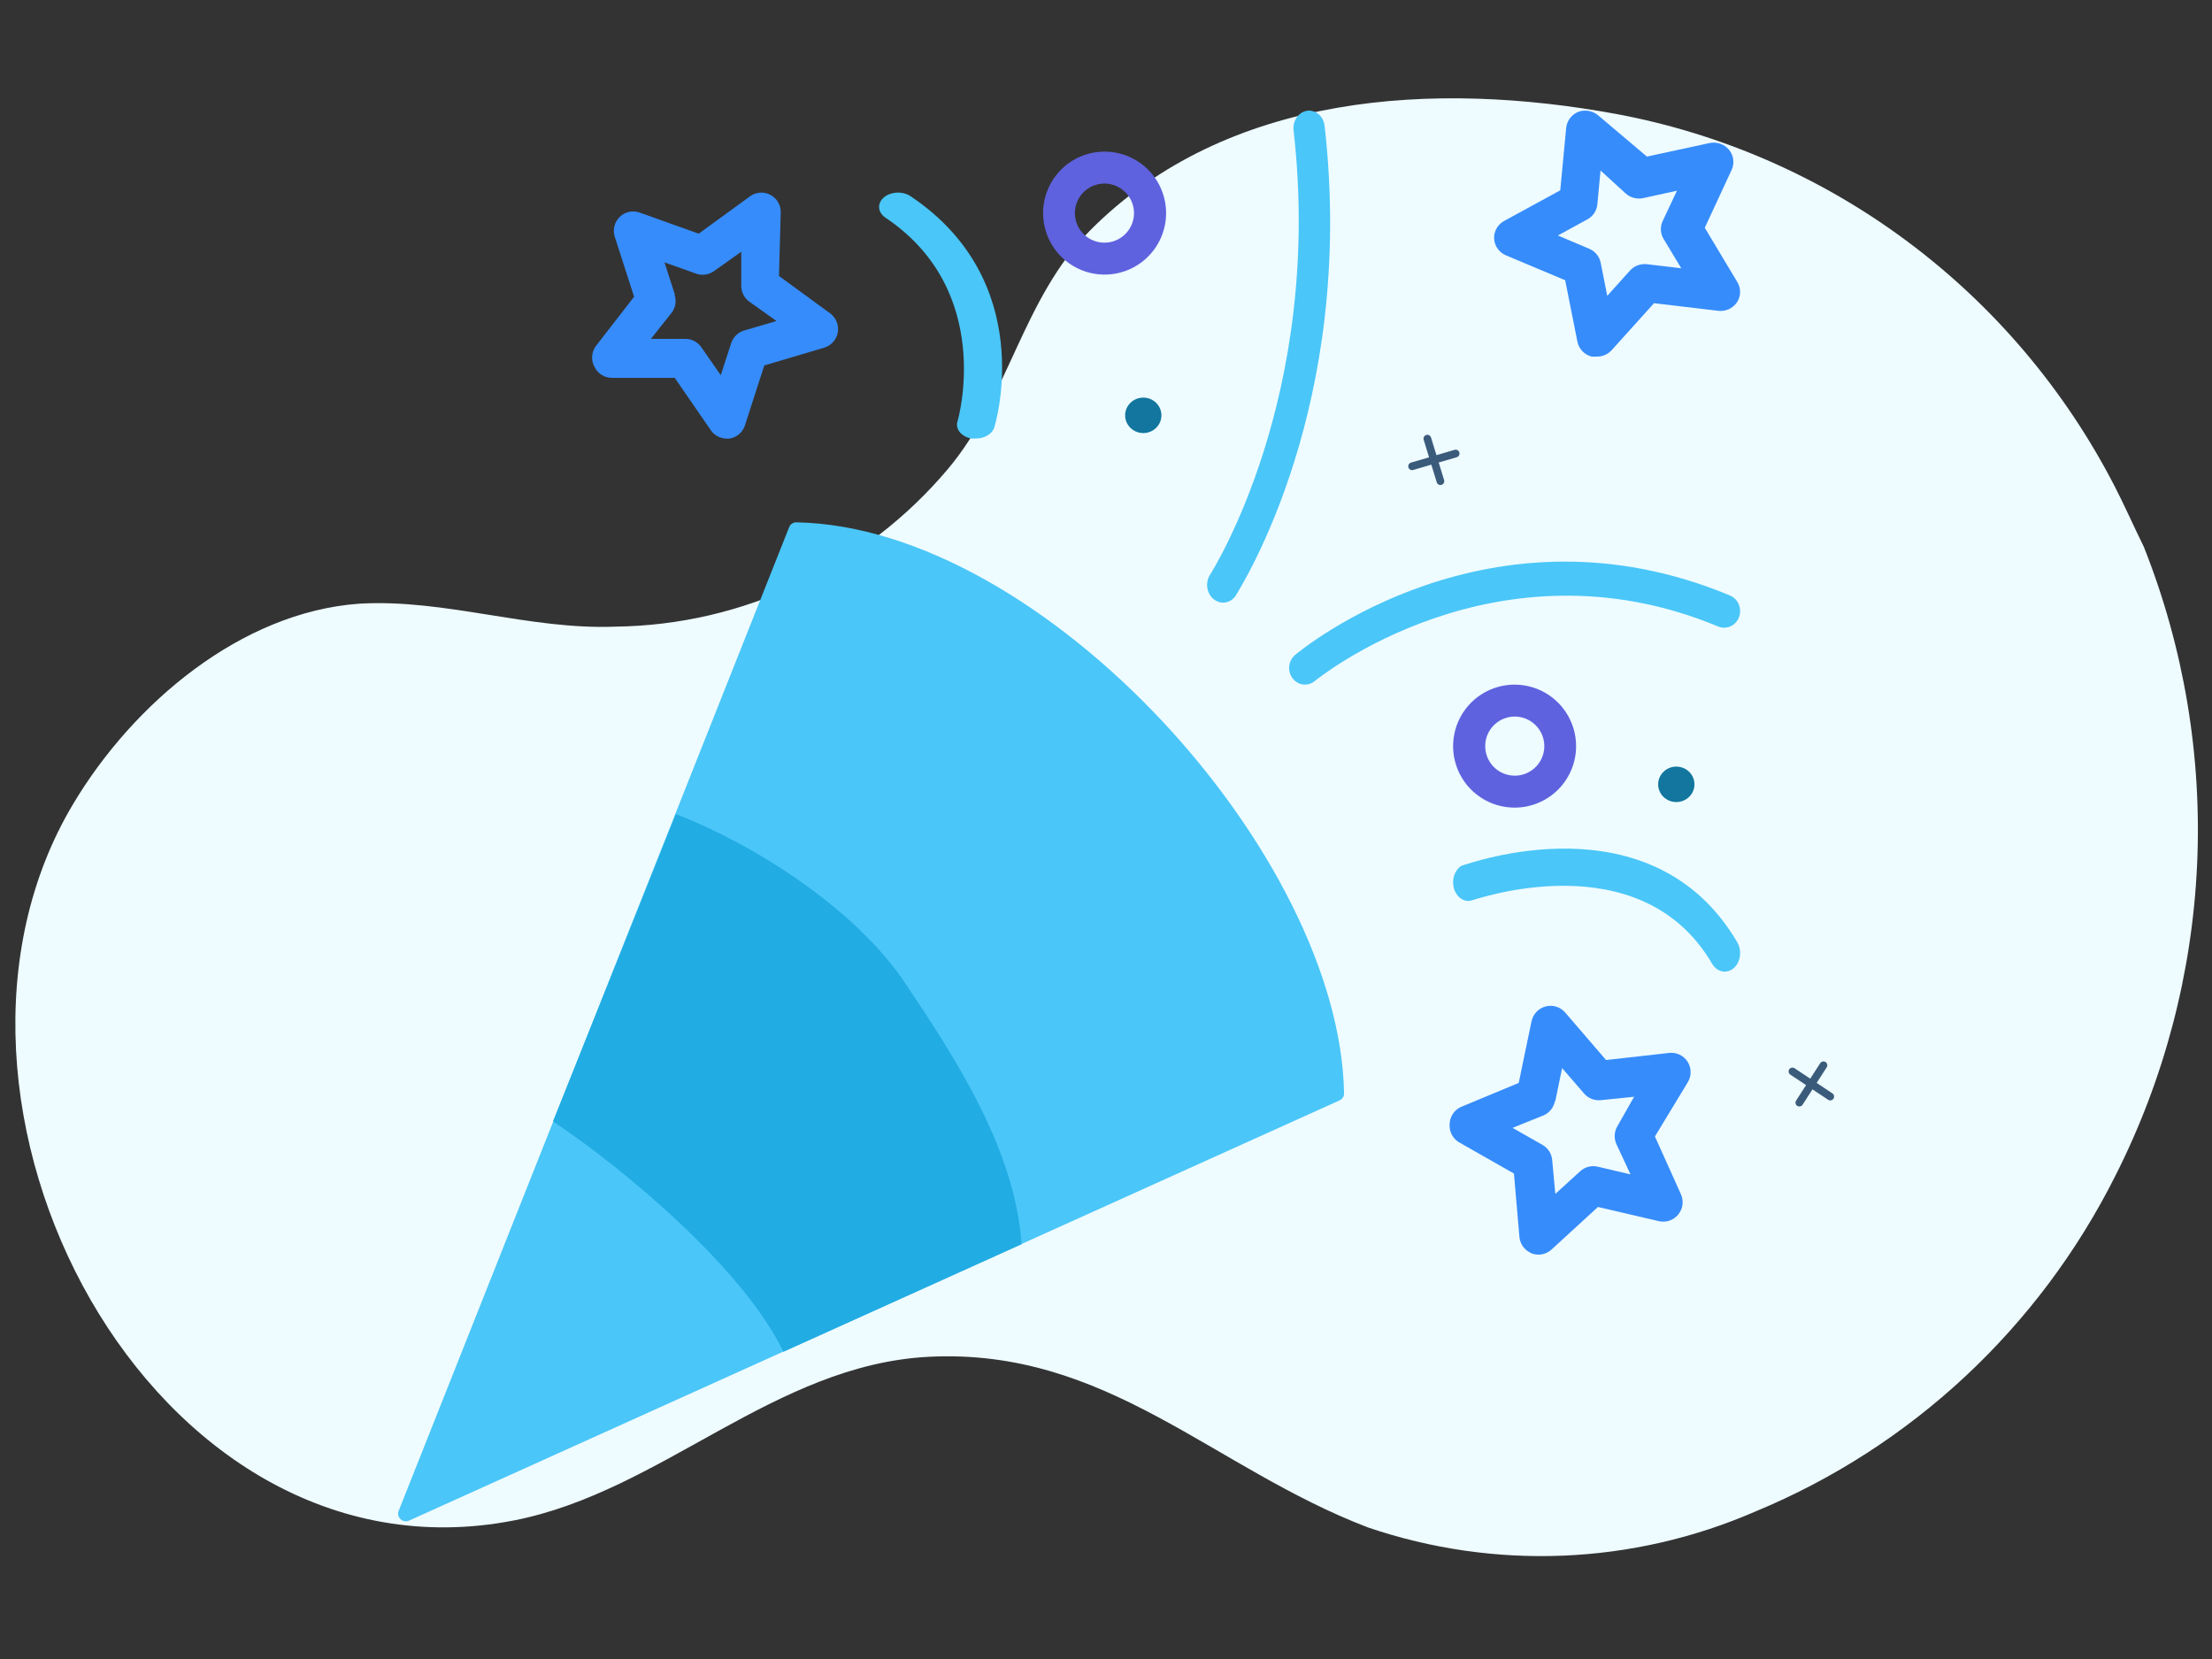<svg width="144" height="108" viewBox="0 0 144 108" fill="none" xmlns="http://www.w3.org/2000/svg">
<rect x="0" y="0" width="144" height="108" fill="#333333" stroke="none"/>
<path d="M139.561 35.595C142.169 42.161 143.352 49.216 143.03 56.284C142.709 63.352 140.89 70.268 137.698 76.564C132.734 86.448 124.421 94.197 114.277 98.397C106.284 101.872 97.304 102.242 89.058 99.437C78.938 95.571 72.063 87.741 60.465 88.326C50.377 88.846 43.084 97.098 33.447 98.982C9.769 103.596 -6.808 71.594 4.789 52.294C8.677 45.797 15.68 39.851 23.391 39.299C29.013 38.974 34.442 41.021 40.097 40.793C44.208 40.738 48.26 39.796 51.983 38.031C55.706 36.267 59.014 33.719 61.686 30.559C65.669 25.848 66.569 19.415 70.97 14.996C79.902 5.997 93.459 5.249 105.25 7.426C112.107 8.708 118.586 11.55 124.196 15.738C129.807 19.926 134.402 25.349 137.633 31.599C138.308 32.898 138.886 34.23 139.561 35.595Z" fill="#EEFBFF"/>
<path d="M25.956 98.351L51.375 34.316C51.45 34.125 51.633 33.999 51.838 34.003C67.912 34.3 87.234 55.641 87.497 71.18C87.501 71.377 87.385 71.552 87.206 71.633L26.627 98.991C26.217 99.176 25.79 98.769 25.956 98.351Z" fill="#4AC6F8"/>
<path d="M38.711 23.904C38.817 24.114 38.979 24.29 39.179 24.413C39.379 24.536 39.61 24.6 39.844 24.598L43.924 24.598L46.266 27.997C46.38 28.166 46.534 28.306 46.714 28.403C46.894 28.5 47.094 28.551 47.299 28.553L47.475 28.553C47.708 28.52 47.927 28.421 48.107 28.27C48.288 28.118 48.422 27.918 48.495 27.694L49.754 23.79L53.67 22.628C53.893 22.559 54.092 22.429 54.246 22.254C54.399 22.078 54.502 21.863 54.541 21.632C54.58 21.402 54.554 21.165 54.467 20.948C54.38 20.731 54.235 20.543 54.048 20.404L50.711 17.966L50.824 13.86C50.835 13.618 50.777 13.377 50.656 13.168C50.535 12.958 50.356 12.788 50.141 12.677C49.925 12.566 49.683 12.52 49.443 12.544C49.202 12.568 48.974 12.661 48.784 12.811L45.485 15.212L41.632 13.835C41.411 13.758 41.173 13.744 40.945 13.795C40.717 13.846 40.507 13.96 40.34 14.124C40.173 14.288 40.054 14.496 39.998 14.723C39.941 14.951 39.949 15.19 40.021 15.414L41.28 19.318L38.762 22.564C38.629 22.76 38.554 22.99 38.545 23.227C38.536 23.463 38.594 23.698 38.711 23.904ZM43.937 19.179L43.257 17.081L45.322 17.814C45.514 17.883 45.719 17.904 45.921 17.875C46.123 17.847 46.315 17.769 46.48 17.65L48.256 16.387L48.256 18.585C48.251 18.788 48.296 18.99 48.386 19.173C48.475 19.355 48.608 19.513 48.772 19.633L50.547 20.897L48.444 21.516C48.248 21.573 48.068 21.678 47.921 21.822C47.774 21.965 47.664 22.142 47.601 22.337L46.921 24.422L45.662 22.615C45.547 22.445 45.394 22.306 45.214 22.209C45.034 22.112 44.833 22.061 44.629 22.059L42.375 22.059L43.748 20.328C43.865 20.164 43.941 19.974 43.969 19.773C43.998 19.573 43.978 19.369 43.911 19.179L43.937 19.179Z" fill="#368CFB"/>
<path d="M94.369 73.215C94.357 73.45 94.41 73.684 94.524 73.889C94.637 74.095 94.806 74.265 95.011 74.379L98.557 76.396L98.913 80.508C98.929 80.712 98.994 80.909 99.102 81.082C99.211 81.255 99.36 81.399 99.536 81.501L99.689 81.588C99.909 81.675 100.147 81.698 100.379 81.655C100.611 81.612 100.826 81.505 101.001 81.346L104.025 78.574L108.003 79.499C108.231 79.55 108.468 79.536 108.689 79.459C108.909 79.382 109.104 79.246 109.252 79.065C109.4 78.884 109.495 78.665 109.527 78.434C109.558 78.202 109.525 77.967 109.431 77.753L107.735 73.984L109.863 70.471C109.992 70.266 110.06 70.028 110.059 69.786C110.057 69.544 109.986 69.307 109.853 69.105C109.721 68.903 109.533 68.743 109.312 68.644C109.092 68.546 108.847 68.514 108.608 68.551L104.554 69.007L101.885 65.906C101.731 65.73 101.531 65.6 101.307 65.532C101.083 65.464 100.845 65.459 100.618 65.519C100.392 65.579 100.186 65.701 100.025 65.871C99.863 66.041 99.752 66.253 99.703 66.482L98.868 70.498L95.075 72.076C94.862 72.181 94.683 72.343 94.559 72.545C94.434 72.746 94.368 72.979 94.369 73.215ZM101.247 71.691L101.692 69.531L103.125 71.189C103.258 71.344 103.427 71.463 103.616 71.538C103.806 71.613 104.011 71.641 104.213 71.619L106.381 71.398L105.295 73.309C105.19 73.484 105.129 73.681 105.117 73.884C105.105 74.087 105.142 74.29 105.225 74.476L106.144 76.451L104.01 75.95C103.811 75.903 103.603 75.906 103.404 75.957C103.206 76.009 103.023 76.109 102.871 76.247L101.25 77.723L101.048 75.53C101.032 75.326 100.968 75.129 100.859 74.956C100.751 74.783 100.602 74.639 100.425 74.537L98.466 73.423L100.514 72.597C100.697 72.511 100.857 72.383 100.981 72.224C101.105 72.064 101.188 71.877 101.225 71.678L101.247 71.691Z" fill="#368CFB"/>
<path d="M74.427 28.192C73.775 28.192 73.246 27.675 73.246 27.038C73.246 26.401 73.775 25.885 74.427 25.885C75.08 25.885 75.608 26.401 75.608 27.038C75.608 27.675 75.08 28.192 74.427 28.192Z" fill="#12769E"/>
<path d="M109.126 52.213C108.474 52.213 107.945 51.697 107.945 51.06C107.945 50.423 108.474 49.906 109.126 49.906C109.779 49.906 110.308 50.423 110.308 51.06C110.308 51.697 109.779 52.213 109.126 52.213Z" fill="#12769E"/>
<path d="M104.065 7.532C103.895 7.379 103.686 7.274 103.459 7.227C103.233 7.181 102.998 7.195 102.78 7.268C102.554 7.352 102.357 7.497 102.211 7.686C102.066 7.875 101.978 8.1 101.957 8.335L101.572 12.391L97.934 14.375C97.723 14.488 97.549 14.655 97.431 14.86C97.313 15.064 97.256 15.296 97.266 15.53C97.277 15.765 97.355 15.991 97.492 16.184C97.628 16.378 97.817 16.529 98.037 16.623L101.893 18.243L102.69 22.248C102.737 22.478 102.848 22.69 103.011 22.861C103.175 23.032 103.384 23.154 103.615 23.215L103.949 23.215C104.134 23.217 104.317 23.18 104.485 23.106C104.654 23.032 104.804 22.924 104.926 22.788L107.677 19.737L111.803 20.227C112.05 20.265 112.303 20.232 112.532 20.132C112.76 20.031 112.953 19.868 113.088 19.662C113.213 19.463 113.279 19.235 113.279 19.003C113.279 18.77 113.213 18.541 113.088 18.343L110.98 14.827L112.728 11.06C112.827 10.848 112.864 10.612 112.833 10.38C112.803 10.148 112.707 9.929 112.556 9.748C112.405 9.566 112.205 9.43 111.979 9.353C111.753 9.277 111.509 9.263 111.276 9.315L107.214 10.194L104.065 7.532ZM108.307 15.568L109.45 17.464L107.227 17.201C107.02 17.176 106.81 17.201 106.615 17.273C106.421 17.345 106.247 17.462 106.109 17.615L104.631 19.26L104.206 17.113C104.168 16.912 104.08 16.724 103.95 16.564C103.82 16.404 103.652 16.278 103.461 16.196L101.417 15.33L103.371 14.262C103.546 14.159 103.694 14.016 103.801 13.846C103.908 13.675 103.972 13.482 103.988 13.283L104.194 11.098L105.826 12.592C105.979 12.73 106.165 12.83 106.366 12.883C106.568 12.935 106.779 12.939 106.983 12.894L109.168 12.416L108.229 14.413C108.146 14.597 108.11 14.799 108.124 15C108.137 15.201 108.2 15.396 108.307 15.568Z" fill="#368CFB"/>
<path d="M92.92 28.555L93.77 31.324" stroke="#3B5B7B" stroke-width="0.5" stroke-miterlimit="10" stroke-linecap="round"/>
<path d="M91.926 30.355L94.762 29.525" stroke="#3B5B7B" stroke-width="0.5" stroke-miterlimit="10" stroke-linecap="round"/>
<path d="M118.706 69.348L117.136 71.782" stroke="#3B5B7B" stroke-width="0.5" stroke-miterlimit="10" stroke-linecap="round"/>
<path d="M116.688 69.751L119.149 71.385" stroke="#3B5B7B" stroke-width="0.5" stroke-miterlimit="10" stroke-linecap="round"/>
<path d="M67.905 13.884C67.907 14.675 68.144 15.449 68.586 16.106C69.027 16.764 69.654 17.275 70.386 17.576C71.119 17.877 71.924 17.954 72.7 17.798C73.476 17.642 74.189 17.258 74.747 16.697C75.306 16.136 75.685 15.421 75.838 14.644C75.99 13.867 75.909 13.062 75.604 12.332C75.299 11.601 74.784 10.977 74.125 10.539C73.465 10.1 72.69 9.868 71.898 9.87C71.373 9.871 70.852 9.976 70.367 10.178C69.882 10.381 69.441 10.677 69.071 11.05C68.7 11.422 68.406 11.864 68.206 12.351C68.006 12.837 67.904 13.358 67.905 13.884ZM73.822 13.884C73.82 14.264 73.706 14.635 73.493 14.95C73.281 15.265 72.979 15.51 72.628 15.654C72.276 15.798 71.889 15.834 71.517 15.759C71.144 15.684 70.803 15.499 70.535 15.23C70.266 14.96 70.084 14.618 70.011 14.245C69.938 13.872 69.976 13.486 70.122 13.135C70.268 12.784 70.515 12.484 70.831 12.273C71.147 12.062 71.519 11.95 71.898 11.95C72.152 11.95 72.403 12 72.637 12.097C72.871 12.194 73.084 12.337 73.263 12.517C73.441 12.696 73.583 12.91 73.679 13.144C73.775 13.379 73.824 13.63 73.822 13.884Z" fill="#5F62DE"/>
<path d="M102.603 48.562C102.601 47.77 102.364 46.997 101.922 46.34C101.481 45.682 100.854 45.171 100.122 44.87C99.389 44.569 98.584 44.491 97.808 44.648C97.032 44.804 96.32 45.188 95.761 45.749C95.203 46.31 94.823 47.025 94.671 47.802C94.518 48.579 94.6 49.383 94.904 50.114C95.209 50.845 95.724 51.469 96.384 51.907C97.043 52.345 97.818 52.578 98.61 52.576C99.135 52.575 99.656 52.47 100.141 52.267C100.626 52.065 101.067 51.769 101.438 51.396C101.809 51.023 102.102 50.581 102.302 50.095C102.502 49.609 102.604 49.088 102.603 48.562ZM96.686 48.562C96.688 48.182 96.802 47.811 97.015 47.496C97.228 47.181 97.529 46.936 97.881 46.792C98.232 46.648 98.619 46.611 98.991 46.687C99.364 46.762 99.706 46.946 99.974 47.216C100.242 47.485 100.424 47.828 100.497 48.201C100.571 48.574 100.532 48.96 100.386 49.311C100.24 49.662 99.994 49.962 99.677 50.173C99.361 50.384 98.99 50.496 98.61 50.496C98.356 50.496 98.105 50.446 97.871 50.349C97.637 50.252 97.424 50.109 97.246 49.929C97.067 49.749 96.925 49.536 96.829 49.301C96.733 49.067 96.684 48.816 96.686 48.562Z" fill="#5F62DE"/>
<path d="M79.019 39.013C79.194 39.155 79.405 39.231 79.621 39.23C79.781 39.232 79.939 39.191 80.083 39.112C80.226 39.033 80.351 38.917 80.447 38.773C80.763 38.214 88.302 26.456 86.231 8.192C86.195 7.892 86.055 7.621 85.841 7.437C85.627 7.253 85.356 7.171 85.088 7.21C84.823 7.25 84.582 7.405 84.418 7.642C84.254 7.88 84.179 8.179 84.211 8.477C86.18 25.806 78.866 37.255 78.795 37.381C78.711 37.503 78.65 37.643 78.615 37.793C78.581 37.942 78.574 38.098 78.595 38.251C78.616 38.403 78.664 38.549 78.737 38.68C78.81 38.812 78.906 38.925 79.019 39.013Z" fill="#4AC6F8"/>
<path d="M84.31 42.639C84.142 42.779 84.02 42.97 83.961 43.185C83.902 43.401 83.908 43.63 83.979 43.841C84.049 44.053 84.181 44.236 84.356 44.366C84.53 44.496 84.739 44.567 84.954 44.568C85.188 44.567 85.415 44.483 85.598 44.33C85.712 44.232 97.367 34.75 111.857 40.786C111.984 40.839 112.119 40.865 112.256 40.863C112.392 40.861 112.527 40.831 112.653 40.775C112.778 40.718 112.892 40.637 112.987 40.535C113.082 40.432 113.157 40.312 113.207 40.179C113.258 40.047 113.283 39.906 113.281 39.763C113.279 39.62 113.25 39.48 113.196 39.349C113.142 39.218 113.064 39.1 112.966 39C112.868 38.901 112.752 38.823 112.625 38.77C97.024 32.246 84.819 42.206 84.31 42.639Z" fill="#4AC6F8"/>
<path d="M63.227 28.546C63.317 28.555 63.408 28.555 63.498 28.546C63.782 28.551 64.06 28.482 64.284 28.349C64.508 28.217 64.665 28.029 64.727 27.819C64.85 27.437 67.519 18.298 59.279 12.773C59.035 12.609 58.714 12.525 58.387 12.54C58.061 12.555 57.756 12.667 57.539 12.852C57.322 13.038 57.211 13.281 57.231 13.528C57.25 13.775 57.399 14.006 57.643 14.171C64.776 18.95 62.366 27.316 62.341 27.4C62.299 27.519 62.288 27.644 62.31 27.766C62.331 27.889 62.385 28.007 62.467 28.113C62.55 28.22 62.659 28.313 62.79 28.387C62.92 28.462 63.069 28.516 63.227 28.546Z" fill="#4AC6F8"/>
<path d="M95.135 56.364C94.927 56.495 94.763 56.711 94.672 56.974C94.582 57.237 94.571 57.53 94.641 57.802C94.712 58.074 94.859 58.307 95.057 58.46C95.255 58.614 95.491 58.677 95.723 58.64C95.833 58.64 106.746 54.67 111.46 62.743C111.552 62.901 111.675 63.029 111.817 63.118C111.959 63.206 112.117 63.252 112.277 63.251C112.483 63.253 112.685 63.177 112.855 63.033C112.963 62.941 113.054 62.825 113.125 62.69C113.195 62.554 113.243 62.404 113.265 62.246C113.287 62.089 113.284 61.928 113.254 61.772C113.225 61.616 113.17 61.469 113.094 61.339C107.533 51.874 95.644 56.219 95.135 56.364Z" fill="#4AC6F8"/>
<path d="M51 88L66.5 81C66.092 74.834 62.171 68.842 58.909 63.977C55.647 59.112 49.02 54.928 44 53L36 73C40.619 76.085 48.393 82.574 51 88Z" fill="#21ACE3"/>
</svg>
